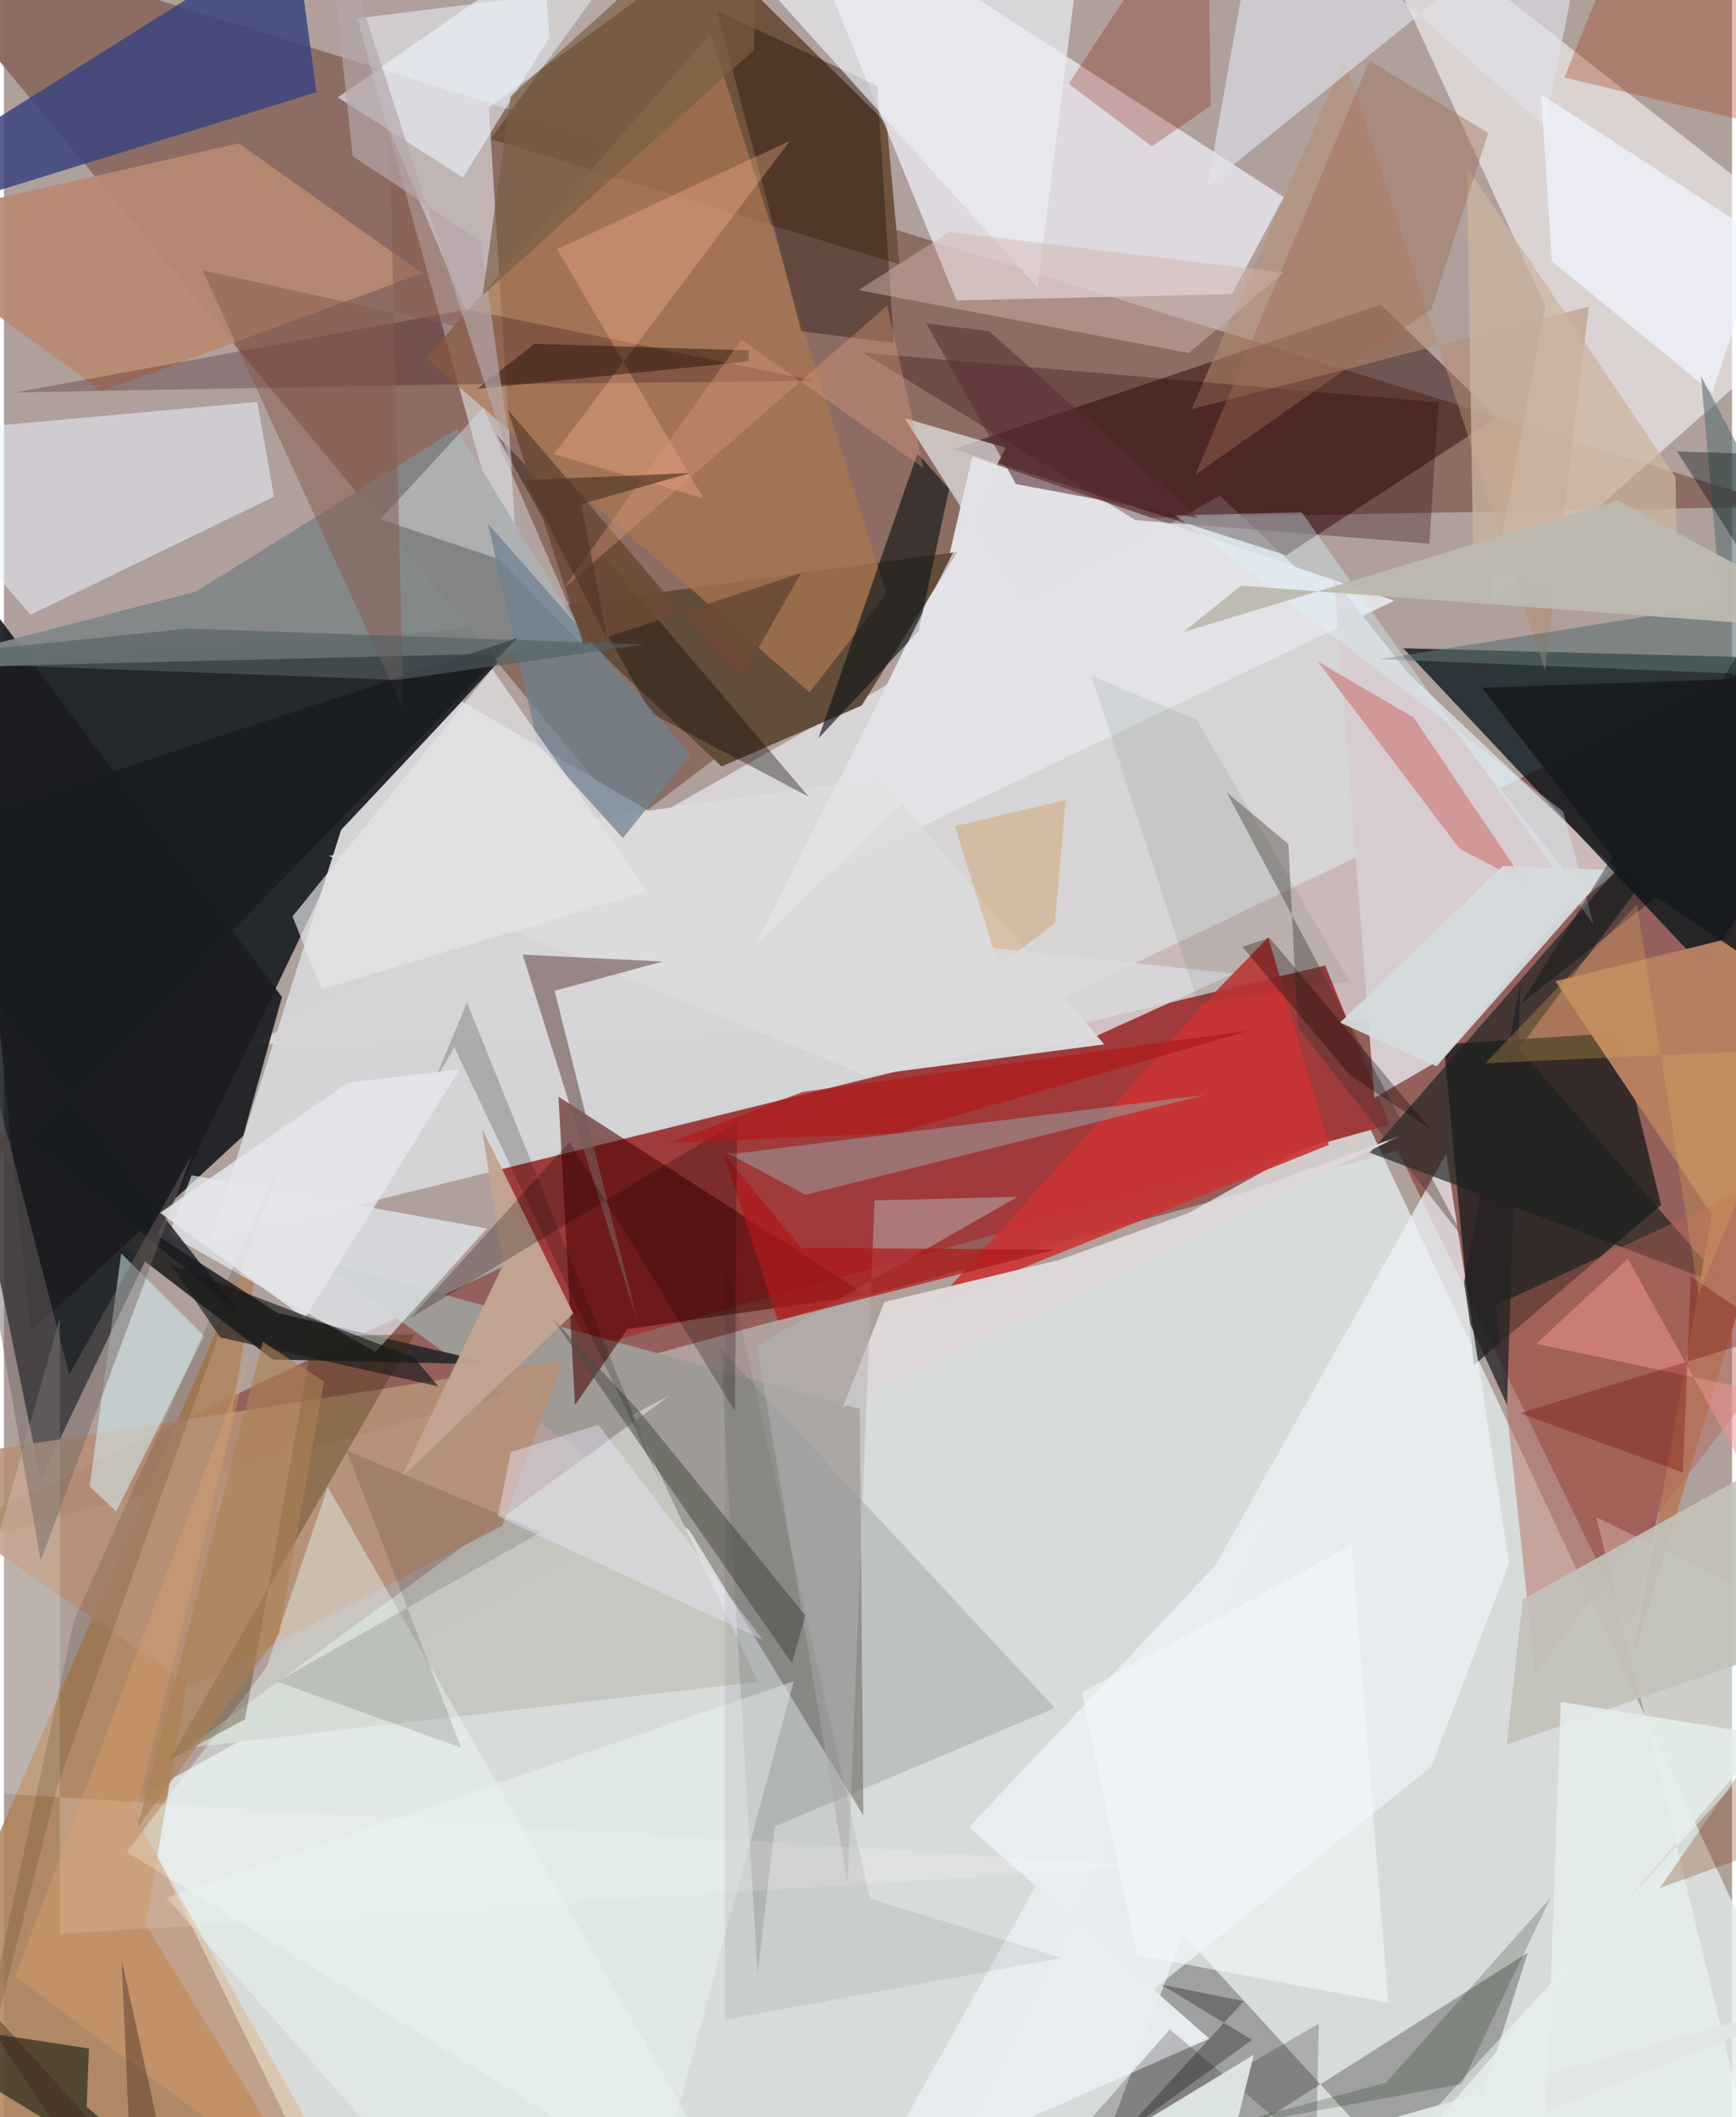 <svg xmlns="http://www.w3.org/2000/svg" width="228" height="278" viewBox="0 0 836 1024"><path fill="#afa09c" d="M0 0h836v1024H0z"/><path fill="#030b11" fill-opacity=".8" d="M256.642 301.275l-83.822 90.367L17.77 715.397-62 327.477z"/><path fill="#8b4b45" fill-opacity=".741" d="M898 297.575L-62 758.167l736.303-201.811 113.04 232.874z"/><path fill="#e2ebeb" fill-opacity=".776" d="M898 1052.057L166.556 1086 61.239 871.442l596.687-331.936z"/><path fill="#8d6c62" fill-opacity=".973" d="M496.237 251.404l365.246-6.368L-62-42.585l365.108 440.587z"/><path fill="#f3faff" fill-opacity=".58" d="M120.974 505.1l467.233-265.344 192.481 181.515-87.134 70.532z"/><path fill="#021218" fill-opacity=".753" d="M822.22 467.868L898 355.593l-36.414-37.266-184.606-4.79z"/><path fill="#a03b3c" fill-opacity=".996" d="M639.187 466.964l31.194 76.988-386.578 107.606-48.767-87.958z"/><path fill="#6f533f" fill-opacity=".996" d="M433.237 127.834l-6.162-68.074L318.528-47.184 235.41 67.254z"/><path fill="#f5f5ff" fill-opacity=".663" d="M376.17-62L619.127 95.33l-25.101 46.904-133.269 3.071z"/><path fill="#d4d3d5" fill-opacity=".992" d="M163.108 401.407l58.458-62.143 277.212 162.361-399.02 98.738z"/><path fill="#fffeff" fill-opacity=".549" d="M898 133.082L649.128-62l96.584 210.11-27.28 144.175z"/><path fill="#010f0d" fill-opacity=".643" d="M696.543 505.144l14.489 155.246 90.63-77.665-20.403-83.25z"/><path fill="#9e9b96" fill-opacity=".996" d="M415.761 878.083l-1.76-196.692-263.146-72.26 180.709 130.983z"/><path fill="#280002" fill-opacity=".471" d="M722.276 201.852l-101.985 66.71-161.023-51.38 206.679-69.884z"/><path fill="#f0f5fe" fill-opacity=".525" d="M234.566 51.989L319.36-9.57 170.92 8.876l78.732 284.96z"/><path fill="#e1e1e6" fill-opacity=".992" d="M379.223 430.718l293.42-140.152-204.205-69.764-11.25 48.258z"/><path fill="#818481" fill-opacity=".663" d="M514.133 1086l223.084-141.61-40.812 128.724-126.039-137.635z"/><path fill="#b1855e" fill-opacity=".878" d="M163.545 1086L68.61 930.927l57.588-341.499L-62 1024.866z"/><path fill="#624c3a" fill-opacity=".992" d="M414.956 341.219l-67.781 29.515-82.139-77.138 196.267-26.674z"/><path fill="#2f2e2d" fill-opacity=".988" d="M130.015 657.563L-60.952 510.867l193.46 124.199 106.234 24.913z"/><path fill="#d7cdd1" d="M762.598 430.492L643.537 280.487l19.44 250.537L695.9 511.94z"/><path fill="#3b447f" fill-opacity=".851" d="M151.182 44.634L-62 110.434l51.119-48.374 151.539-95.337z"/><path fill="#1a1d21" fill-opacity=".922" d="M115.716 549.428L12.833 644.334l-38.309-376.509L134.5 482.223z"/><path fill="#490000" fill-opacity=".557" d="M276.255 679.532l25.387-36.699L417.15 626.41l-148.878-95.965z"/><path fill="#edf8fe" fill-opacity=".616" d="M79.904 597.025l99.872 56.838 53.848-59.688-142.828-25.76z"/><path fill="#828686" fill-opacity=".945" d="M284.798 314.98l-334.933 8.306L93.16 286.02l126.024-78.604z"/><path fill="#ebf0fd" fill-opacity=".541" d="M130.63 240.218L12.905 297.351-62 211.173l184.565-16.772z"/><path fill="#eff2f6" fill-opacity=".729" d="M401.784 1086l288.77-231.58 37.597-98.536-30.477-197.853z"/><path fill="#ca3435" fill-opacity=".894" d="M584.539 481.323L450.595 630.226l190.303-76.469-29.279-100.411z"/><path fill="#ac7651" fill-opacity=".729" d="M426.963 287.036l-37.216 47.837-185.561-161.68L341.8 16.296z"/><path fill="#f1fffa" fill-opacity=".478" d="M898 796.632l-127.671-62.87 85.465 349.821-172.9-53.285z"/><path fill="#1b2120" fill-opacity=".667" d="M660.789 557.538l172.372 64.6-100.22-114.975L893.407 290.86z"/><path fill="#c5c6bf" fill-opacity=".988" d="M88.822 845.323l233.42-170.47-18.438 9.63 60.967 128.934z"/><path fill="#ddd7d9" fill-opacity=".984" d="M405.712 680.82l20.229-51.067 85.334-20.582 164.019-59.74z"/><path fill="#b69077" fill-opacity=".894" d="M-62 710.013l332.144-51.828-29.104 79.79-150.152 77.92z"/><path fill="#dcdcdc" fill-opacity=".961" d="M157.12 413.934l267.009-37.673 108.138 128.885-114.914 15.05z"/><path fill="#b68c70" fill-opacity=".541" d="M648.477 28.515l97.045 295.746 21.183-176.012-192.187 49.647z"/><path fill="#b58060" fill-opacity=".988" d="M826.262 587.526l-37.96 213.633L898 438.297l-147.413 36.267z"/><path fill="#ba8971" fill-opacity=".918" d="M47.34 189.244l154.968-57.087-88.775-62.83L-62 109.47z"/><path fill="#1a0900" fill-opacity=".361" d="M430.455 165.821l-44.731-5.593L344.937 5.133l77.51 36.453z"/><path fill="#effffb" fill-opacity=".4" d="M127.076 806.197L59.36 895.78 366.26 1086 156.656 719.194z"/><path fill="#02120a" fill-opacity=".545" d="M119.206 1086L-62 974.982l103.106 15.813-1.104 28.213z"/><path fill="#dfe1ea" fill-opacity=".631" d="M770.294-62L582.21 89.879l26.707-149.536 136.51 120.855z"/><path fill="#d9f9ff" fill-opacity=".498" d="M56.718 606.242l40.164 39.905-42.612 84.834-12.817-12.036z"/><path fill="#11181b" fill-opacity=".659" d="M442.465 305.27l-48.438 51.823L441.94 219.29l15.319 17.206z"/><path fill="#d8dadf" fill-opacity=".498" d="M231.86 197.192l51.09 117.962-43.807-44.81-56.996-19.194z"/><path fill="#9c8f8e" fill-opacity=".651" d="M349.44 557.449l38.363 20.393 193.446-48.309-228.145 28.525z"/><path fill="#656d6c" fill-opacity=".227" d="M346.485 652.042l18.105 302.635 8.344-71.306 135.438-57.266z"/><path fill="#b26356" fill-opacity=".455" d="M898 605.299v-55.8l-176.384 81.904 19.136 177.876z"/><path fill="#2d0007" fill-opacity=".306" d="M547.514 251.59l142.068 11.368 4.407-68.357-278.397-24.033z"/><path fill="#2b0011" fill-opacity=".255" d="M209.483 186.051L5.731 189.794l218.43-40.142 168.33 34.592z"/><path fill="#110b07" fill-opacity=".376" d="M313.059 344.975l-74.86-134.784 20.808 21.936 130.295 153.22z"/><path fill="#edf5ff" fill-opacity=".584" d="M161.461 47.112l99.388-69.197 3.03 40.095-41.761 67.896z"/><path fill="#765b59" fill-opacity=".639" d="M318.704 465.054l-52.333 14.153 40.146 159.914-55.555-177.394z"/><path fill="#ccb6a2" fill-opacity=".749" d="M710.889 275.475l98.77 20.806-.994-65.487L707.758 80.877z"/><path fill="#e4e4e7" fill-opacity=".706" d="M364.145 456.289l144.462-138.826-72.892-115.183 48.884 14.254z"/><path fill="#c4a593" fill-opacity=".965" d="M231.18 545.653l44.254 89.628-83.173 79.352 49.251-103.028z"/><path fill="#eaedf4" fill-opacity=".694" d="M500.096 139.275L525.32-62l-113.968 8.788L318.948-62z"/><path fill="#f1f4ff" fill-opacity=".733" d="M851.058 115.469l-24.583 74.445-77.653-63.585-5.19-80.65z"/><path fill="#b5b3b4" fill-opacity=".514" d="M408.14 911.405L364.295 650.85l126.132-72.003-69.268 1.736z"/><path fill="#821501" fill-opacity=".267" d="M515.124 40.534L582.211-62l1.557 113.19-28.462 19.65z"/><path fill="#ce6e6a" fill-opacity=".565" d="M635.623 319.975l68.477 90.41 31.92 16.86-54.088-80.279z"/><path fill="#3b2a00" fill-opacity=".322" d="M116.632 831.56l32.85-185.163 49.164-1.08L80.097 851.23z"/><path fill="#4b4c43" fill-opacity=".537" d="M381.137 804.425l6.569-23.08-80.623-99.064-41.227-44.032z"/><path fill="#403531" fill-opacity=".392" d="M591.508 383.245l115.16 216.408-80.786-102.943-4.51-88.461z"/><path fill="#885c4f" fill-opacity=".518" d="M193.23 343.321l-6.781-280.596 40.805 96.943-131.156-28.952z"/><path fill="#6e8190" fill-opacity=".737" d="M234.173 253.35l23.94 106.235 41.293 45.784 32.781-40.594z"/><path fill="#eaeef3" fill-opacity=".961" d="M466.884 883.778L583.08 985.99l-120.704 53.346L616.624 724.66z"/><path fill="#181318" fill-opacity=".224" d="M493.301 1061.577l142.744-82.816-1.241 62.636-70.772-59.866z"/><path fill="#ffba91" fill-opacity=".322" d="M266.068 219.623l114.15-151.465-112.582 52.414 70.746 120.469z"/><path fill="#a13d18" fill-opacity=".329" d="M781.554-28.614L754.858 37.5 898 71.643V-37.933z"/><path fill="#c3c2ba" fill-opacity=".922" d="M898 682.924V784.25l-170.972 59.506 7.753-70.211z"/><path fill="#5e7172" fill-opacity=".592" d="M898 328.245l-232.487-9.42 165.148-26.481-9.686-110.52z"/><path fill="#af181a" fill-opacity=".718" d="M348.219 558.063l26.137 80.703 134.279-34.385-122.953-.798z"/><path fill="#fbfbf7" fill-opacity=".196" d="M-37.147 865.219l64.173-227.722-.033 297.872 528.434-32.761z"/><path fill="#dfe6e4" fill-opacity=".953" d="M452.75 1086l151.913-92.17-23.052 92.17L898 960.887z"/><path fill="#e5e5e8" fill-opacity=".69" d="M310.903 430.954l-74.697-107.389-96.597 119.681 14.017 35.342z"/><path fill="#9f6d54" fill-opacity=".416" d="M576.384 229.586l84.28-200.247 57.363 34.944-27.404 85.12z"/><path fill="#d1b4ae" fill-opacity=".482" d="M573.176 170.751l45.771-38.907-161.479-19.677-44.004 28.134z"/><path fill="#c97a12" fill-opacity=".251" d="M460.015 399.618l21.19 67.697 27.233-20.885 5.194-59.534z"/><path fill="#110407" fill-opacity=".129" d="M259.82 741.045L132.109 813.37l89.129 31.967L165.8 701.519z"/><path fill="#e8f3ef" fill-opacity=".553" d="M312.674 1070.063l69.373-256.879L78.586 917.8l103.89 117.222z"/><path fill="#140401" fill-opacity=".247" d="M353.624 682.536l1.08-140.114-158.084 95.034 76.93-85.056z"/><path fill="#dbf6ff" fill-opacity=".353" d="M627.838 247.827l-61.136 1.415L754.32 392.526l14.596 54.426z"/><path fill="#181b20" fill-opacity=".788" d="M12.165 551.119l236.01-242.414L-62 410.964l176.395 224.734z"/><path fill="#6f6563" fill-opacity=".467" d="M17.784 754.83L-62 303.4l93.603 361.507 59.41-106.655z"/><path fill="#e8e6f6" fill-opacity=".443" d="M287.583 689.16l79.567 103.984-128.204-59.798 6.216-31z"/><path fill="#d6dade" fill-opacity=".937" d="M646.351 494.59l78.822-75.755 51.557 2.007-83.65 94.873z"/><path fill="#f09596" fill-opacity=".522" d="M741.305 649.932l44.304-41.11L898 811.569V683.234z"/><path fill="#170000" fill-opacity=".322" d="M599.132 457.903l13.116-4.354 77.695 92.4-38.974-26.085z"/><path fill="#070800" fill-opacity=".192" d="M223.977 484.848l94.028 232.95-100.17-211.326-10.382 18.22z"/><path fill="#040e11" fill-opacity=".373" d="M898 221.252L733.807 485.54l163.48-128.9-87.845-138.282z"/><path fill="#dbdbdd" fill-opacity=".835" d="M594.766 470.943l-76.58 34.808-71.718 2.214-70.899-60.415z"/><path fill="#6c4a37" fill-opacity=".902" d="M243.607 197.954l36.79 113.948 105.243-34.74-29.599 51.879z"/><path fill="#1b0d01" fill-opacity=".455" d="M228.899 188.064l131.298-13.255.177-5.329-103.657-3.208z"/><path fill="#3b2100" fill-opacity=".161" d="M-31.393 1086l57.63-223.369 107.945-301.56-100.35 222.79z"/><path fill="#0c1903" fill-opacity=".196" d="M705.212 1007.916l42.971-89.985-79.59 89.402-90.382 24.045z"/><path fill="#516163" fill-opacity=".616" d="M190.835 328.824l118.968-17.13-220.992-7.658L-62 319.516z"/><path fill="#dd987c" fill-opacity=".376" d="M444.737 226.293l-17.438-78.514-156.526 136.825 85.955-120.338z"/><path fill="#e4e6e9" fill-opacity=".878" d="M166.358 523.646l-90.79 62.957 69.96 51.05 74.94-120.466z"/><path fill="#b1191b" fill-opacity=".69" d="M602.121 498.507l-215.769 29.6-64.29 24.611 109.528-4.637z"/><path fill="#bcb9ae" fill-opacity=".945" d="M780.678 242.008l-210.136 63.724 28-22.443L898 305.521z"/><path fill="#6d0402" fill-opacity=".314" d="M812.218 712.164l-78.94-28.662 124.212-38.186-41.45-27.872z"/><path fill="#b5a6aa" fill-opacity=".682" d="M154.978-53.569L168.69 75.543l62.088 40.935 15.58 111.425z"/><path fill="#252225" fill-opacity=".765" d="M733.666 475.308l-6.546 204.225-17.772-39.148-2.978-20.234z"/><path fill="#000e12" fill-opacity=".063" d="M511.808 946.959l-163.005 29.883-.03-369.572 70.261 311.027z"/><path fill="#dfac59" fill-opacity=".294" d="M716.62 514.272l73.367-76.674 29.808 188.28 49.305-118.68z"/><path fill="#191b1a" fill-opacity=".651" d="M198.247 656.495l11.873 14.04-105.43-23.648-24.081-35.42z"/><path fill="#ac8051" fill-opacity=".62" d="M125.213 648.971L64.55 883.949l68.526-93.554 21.768-122.188z"/><path fill="#f3f6f9" fill-opacity=".608" d="M548.171 945.667l-26.71-127.069 130.556-71.41 17.639 221.399z"/><path fill="#e1a26e" fill-opacity=".357" d="M119.211 652.953L63.447 879.127 180.665 1086 5.432 956.03z"/><path fill="#5b2f34" fill-opacity=".58" d="M476.642 160.157l-30.41-3.702 43.334 77.674 88.114 16.44z"/><path fill="#040004" fill-opacity=".298" d="M540.261 1032.829l63.461-46.223-43.88-26.759 39.943 8.067z"/><path fill="#e4edea" fill-opacity=".875" d="M853.8 839.337l-100.674-16.168-9.171 258.042L641.296 1086z"/><path fill="#171a1e" fill-opacity=".863" d="M859.489 474.237l-73.325-49.498-71.15-92.101 168.511-5.805z"/><path fill="#3e231a" fill-opacity=".392" d="M84.432 1072.845L56.914 947.782 62.956 1086l-88.467-134.674z"/><path fill="#533929" fill-opacity=".694" d="M291.95 309.31l-12.723-65.47 52.794-15.035-79.674 3.397z"/><path fill="#7b2d01" fill-opacity=".271" d="M898 854.707l-5.243-74.182-91.654 132.62L898 878.182z"/><path fill="#00442e" fill-opacity=".082" d="M577.574 485.013L526 326.745l51.098 21.536L651.07 474.85z"/><path fill="#7a5f45" fill-opacity=".678" d="M362.828 24.208l-131.197 118.47 13.411-96.055L365.284-62z"/></svg>